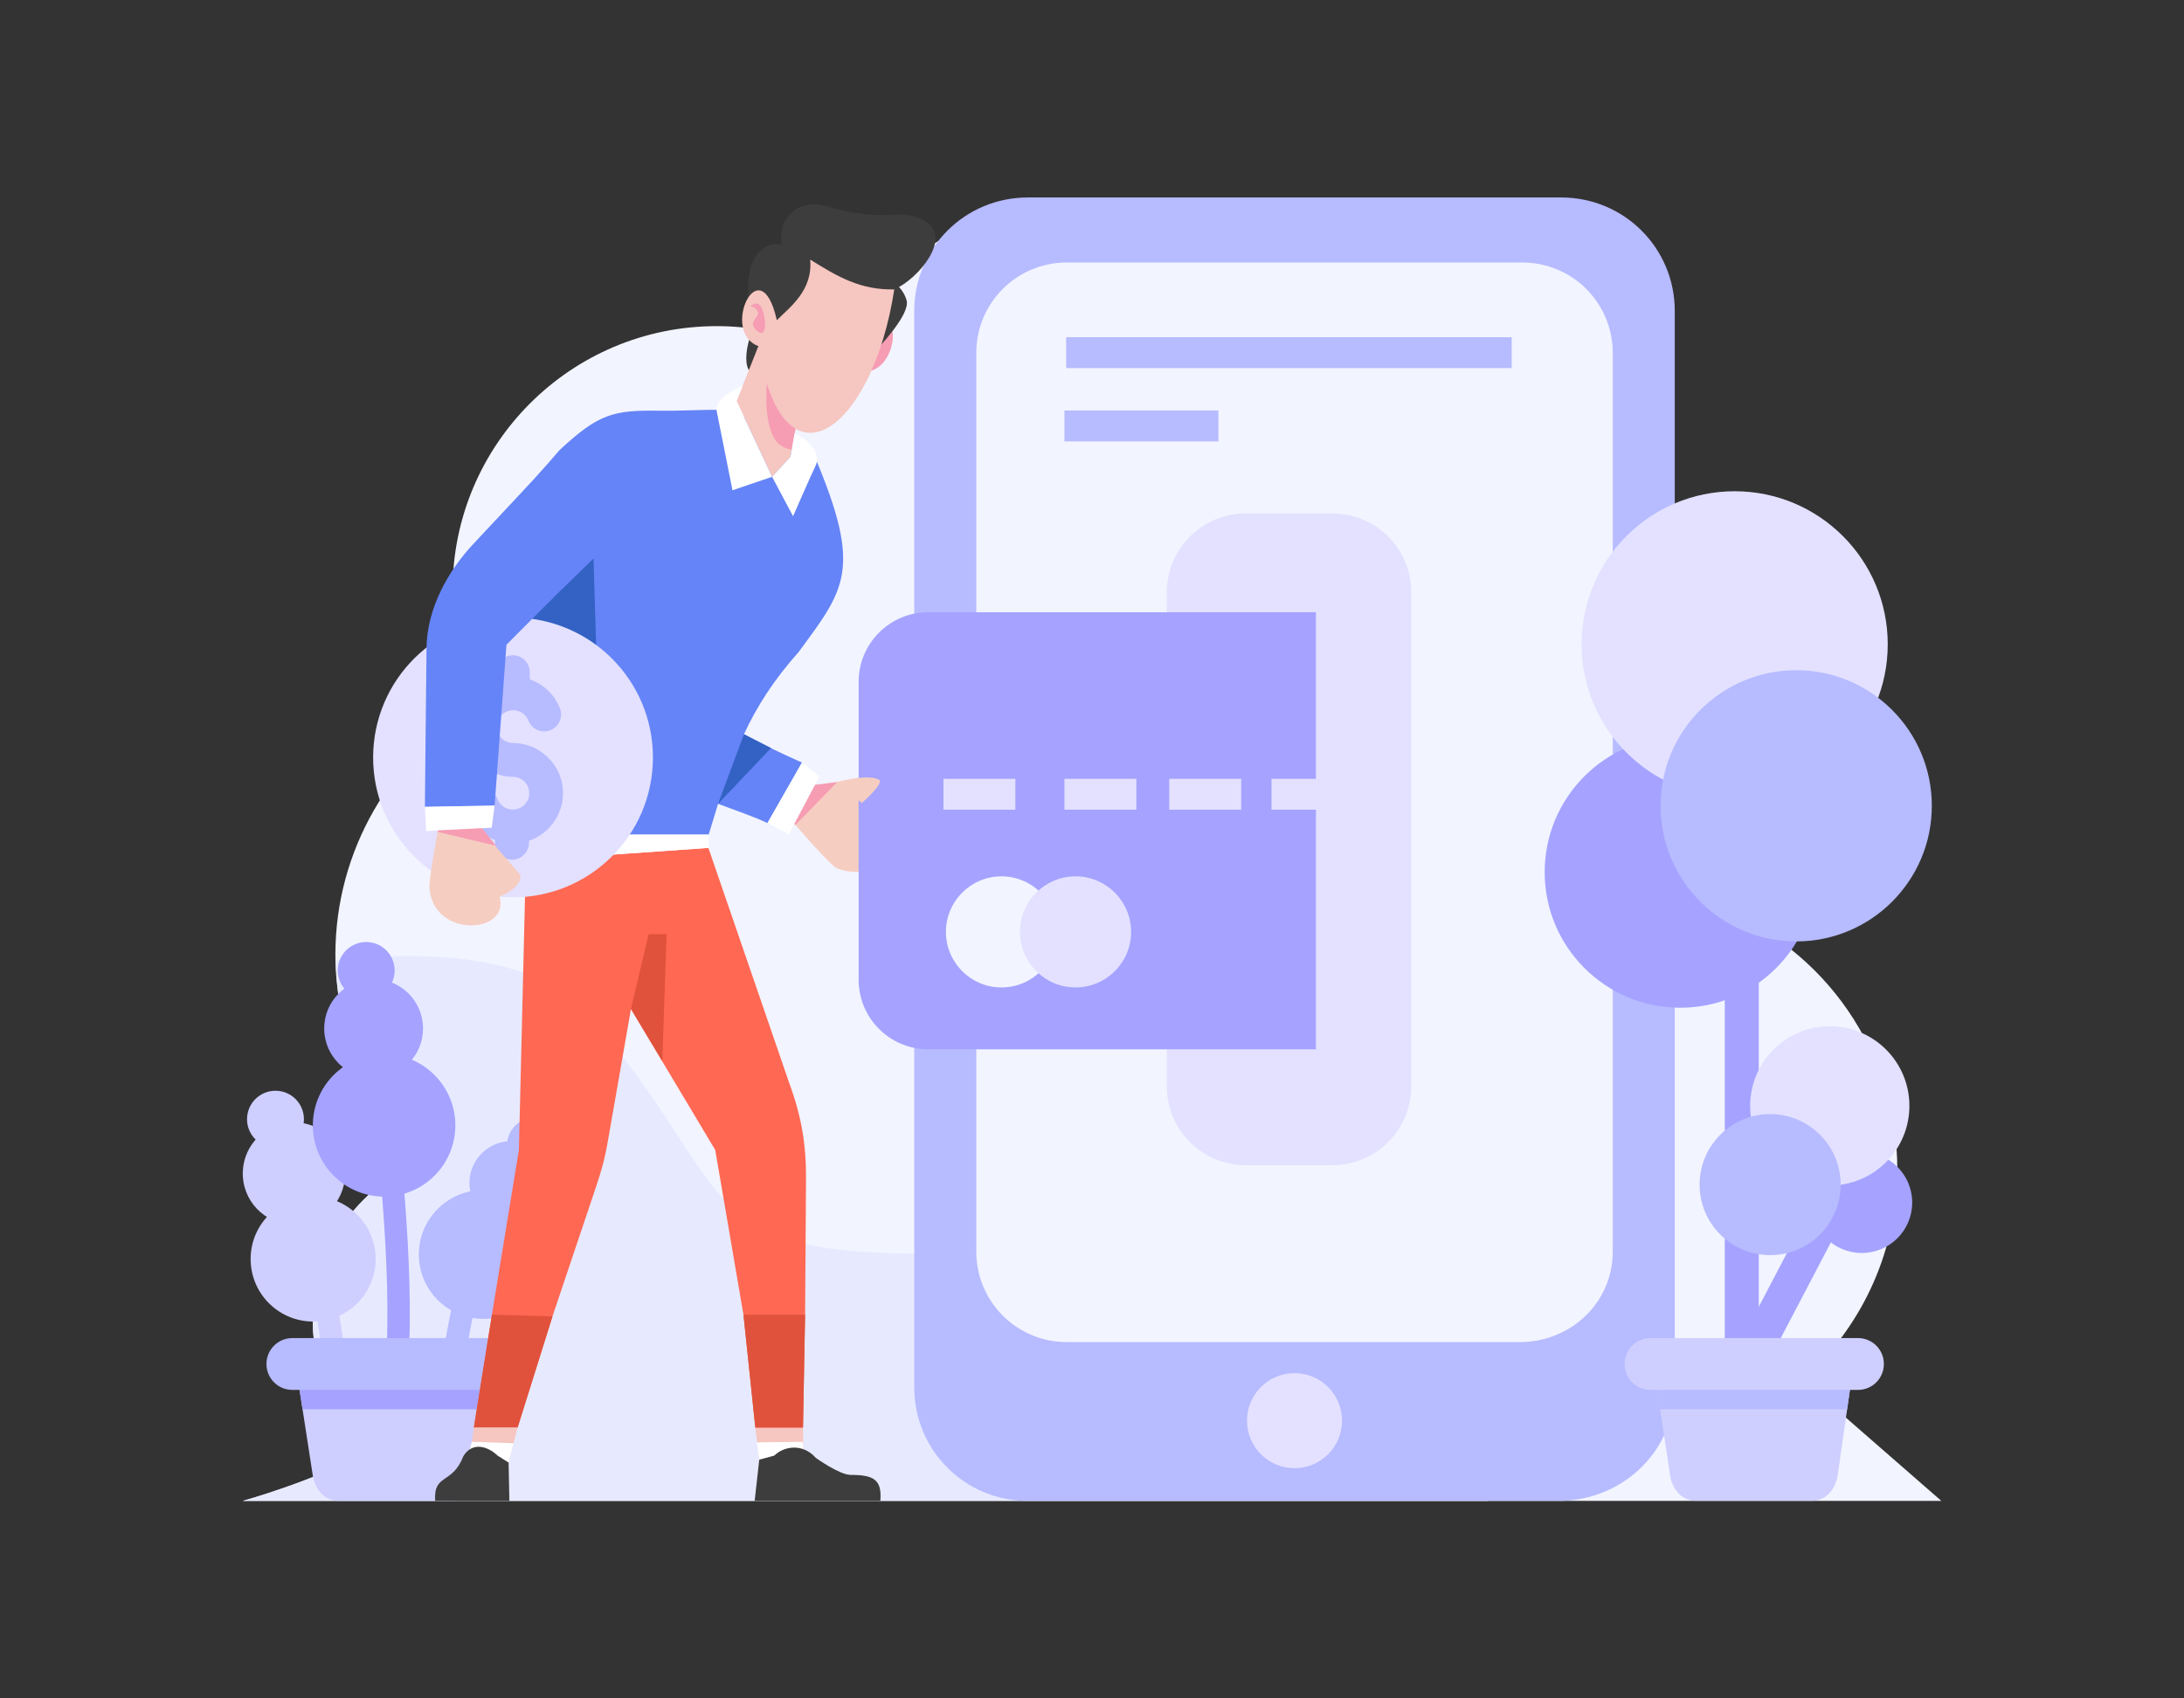 <?xml version="1.0" encoding="utf-8"?>
<!-- Generator: Adobe Illustrator 16.0.0, SVG Export Plug-In . SVG Version: 6.00 Build 0)  -->
<!DOCTYPE svg PUBLIC "-//W3C//DTD SVG 1.1//EN" "http://www.w3.org/Graphics/SVG/1.1/DTD/svg11.dtd">
<svg version="1.1"
	 id="svg8" xmlns:rdf="http://www.w3.org/1999/02/22-rdf-syntax-ns#" xmlns:dc="http://purl.org/dc/elements/1.1/" xmlns:sodipodi="http://sodipodi.sourceforge.net/DTD/sodipodi-0.dtd" xmlns:svg="http://www.w3.org/2000/svg" xmlns:cc="http://creativecommons.org/ns#" xmlns:inkscape="http://www.inkscape.org/namespaces/inkscape" inkscape:version="0.92.3 (2405546, 2018-03-11)" sodipodi:docname="online payment.svg"
	 xmlns="http://www.w3.org/2000/svg" xmlns:xlink="http://www.w3.org/1999/xlink" x="0px" y="0px" width="4500px" height="3500px"
	 viewBox="0 0 4500 3500" enable-background="new 0 0 4500 3500" xml:space="preserve">
<rect x="0" y="0" width="4500" height="3500" fill="#333333" stroke="none"/>
<defs>
	
	
		<inkscape:perspective  inkscape:vp_y="0 : 1000 : 0" sodipodi:type="inkscape:persp3d" inkscape:vp_x="0 : 463.02085 : 1" inkscape:vp_z="1190.625 : 463.02085 : 1" id="perspective11035" inkscape:persp3d-origin="595.3125 : 308.68056 : 1">
		</inkscape:perspective>
</defs>
<sodipodi:namedview  units="px" showguides="true" showgrid="false" inkscape:cy="2128.087" inkscape:cx="597.5741" inkscape:zoom="0.05656854" pagecolor="#ffffff" borderopacity="1.0" bordercolor="#666666" id="base" inkscape:current-layer="layer2" inkscape:window-width="1920" inkscape:window-height="1001" inkscape:window-x="-9" inkscape:window-y="-9" inkscape:window-maximized="1" inkscape:guide-bbox="true" inkscape:pageopacity="0.0" inkscape:pageshadow="2" inkscape:document-units="mm" inkscape:lockguides="false">
	<sodipodi:guide  inkscape:locked="false" orientation="3300,0" position="26.458,899.583" id="guide825"></sodipodi:guide>
	<sodipodi:guide  inkscape:locked="false" orientation="0,4300" position="684.196,26.458" id="guide827"></sodipodi:guide>
	<sodipodi:guide  inkscape:locked="false" orientation="0,-4300" position="362.484,899.583" id="guide831">
		</sodipodi:guide>
	<sodipodi:guide  inkscape:locked="false" orientation="1,0" position="1157.8,124.85" id="guide21309"></sodipodi:guide>
</sodipodi:namedview>
<g id="layer2" inkscape:label="Layer 2" inkscape:groupmode="layer">
	<path id="path20057-52-7" inkscape:connector-curvature="0" fill="#F2F4FF" d="M2365.001,415.405
		c284.527-0.825,635.256,79.834,864.577,351.553c107.608,127.5,161.501,247.293,184.192,358.012
		c131.116,110.073,206.932,272.43,207.159,443.624c-0.199,105.872-29.361,209.672-84.328,300.157
		c224.43,85.958,372.641,301.375,372.701,541.704c-0.273,161.736-68.04,316.019-186.959,425.642
		c-3.737,6.081-6.013,9.427-6.013,9.427L4000,3093.013H500c0,0,141.185-38.273,264.458-103.655
		c-76.108-67.285-119.763-163.938-119.931-265.523c0.164-146.453,90.197-277.792,226.737-330.758
		c-115.218-112.352-180.203-266.455-180.226-427.383c0.56-211.643,113.121-407.173,295.861-513.94
		c-35.536-73.429-54.107-153.908-54.343-235.483c0-300.546,243.64-544.186,544.186-544.187h0
		c67.518,0.003,134.446,12.571,197.366,37.061c75.76-92.642,167.044-154.396,253.078-208.586
		C1995.928,457.262,2163.935,415.989,2365.001,415.405L2365.001,415.405z"/>
	<path id="path20059-1-3" inkscape:connector-curvature="0" fill="#E7EAFF" d="M846.717,1970.296
		c153.548,0.375,288.003,32.295,364.91,120.394c273.444,313.236,223.256,465.117,558.139,488.371
		c334.884,23.258,557.837-56.955,681.245,228.5c102.893,238.003,443.323,136.926,615.668,285.452H500
		c0,0,141.185-38.273,264.458-103.655c-76.108-67.285-119.763-163.938-119.931-265.523
		c0.164-146.453,90.197-277.792,226.737-330.758C759.573,2283.899,695.11,2135.303,691.7,1979.152
		C744.514,1973.418,796.632,1970.172,846.717,1970.296L846.717,1970.296z"/>
	<g id="g6040" transform="translate(43.845)">
		<path id="path6015" sodipodi:nodetypes="sssss" inkscape:connector-curvature="0" fill="#CECFFF" d="M667.023,2410.924
			c4.078,58.096-39.712,108.498-97.808,112.576c-58.096,4.079-108.499-39.711-112.577-97.808
			c-4.079-58.096,39.712-108.498,97.808-112.576C612.542,2309.038,662.945,2352.828,667.023,2410.924z"/>
		<path id="path10013" sodipodi:nodetypes="sssss" inkscape:connector-curvature="0" fill="#CECFFF" d="M729.915,2585.549
			c4.982,70.979-48.517,132.556-119.494,137.538c-70.977,4.981-132.555-48.517-137.537-119.494s48.517-132.554,119.494-137.537
			C663.355,2461.073,724.933,2514.572,729.915,2585.549z"/>
		<path id="path10015" sodipodi:nodetypes="cccsccc" inkscape:connector-curvature="0" fill="#A5A3FF" d="M747.766,2244.932
			c-14.556-0.794-26.193,11.94-24.093,26.365c0,0,37.996,291.641,29.497,498.988c-0.784,12.897,9.176,23.926,22.087,24.455
			c12.911,0.528,23.74-9.646,24.015-22.564c8.799-214.66-29.843-506.884-29.843-506.884
			C768.123,2254.139,758.979,2245.544,747.766,2244.932z"/>
		<path id="path10017" sodipodi:nodetypes="cccsccc" inkscape:connector-curvature="0" fill="#CECFFF" d="M591.037,2476.006
			c-14.57,0.473-25.056,14.168-21.711,28.357c0,0,63.183,287.238,72.724,494.54c0.337,12.919,11.218,23.04,24.127,22.446
			c12.909-0.594,22.814-11.672,21.964-24.568c-9.878-214.613-73.755-502.375-73.755-502.375
			C612.117,2483.408,602.26,2475.641,591.037,2476.006z"/>
		<path id="path10019" sodipodi:nodetypes="cccsccc" inkscape:connector-curvature="0" fill="#B7BBFF" d="M947.411,2506.662
			c14.556,0.797,24.734,14.725,21.074,28.834c0,0-69.571,285.759-83.73,492.797c-0.626,12.906-11.729,22.784-24.622,21.902
			s-22.548-12.179-21.412-25.052c14.66-214.339,84.938-500.606,84.938-500.606C926.172,2513.592,936.199,2506.047,947.411,2506.662z
			"/>
		<path id="path10021" sodipodi:nodetypes="sssss" inkscape:connector-curvature="0" fill="#B7BBFF" d="M1084.017,2597.412
			c-6.763,72.995-71.419,126.688-144.415,119.924c-72.995-6.762-126.688-71.418-119.925-144.414
			c6.763-72.995,71.419-126.688,144.415-119.925C1037.087,2459.76,1090.78,2524.416,1084.017,2597.412z"/>
		<path id="path10023" sodipodi:nodetypes="ccssscc" inkscape:connector-curvature="0" fill="#CECFFF" d="M571.608,2852.83
			l28.832,186.578c4.002,29.305,23.811,53.389,53.389,53.389H891.04c29.577,0,48.853-24.16,53.389-53.389l27.18-186.578H571.608z"/>
		<path id="path10025" sodipodi:nodetypes="ccccc" inkscape:connector-curvature="0" fill="#A5A3FF" d="M571.608,2852.83
			l7.878,51.453h384.789l7.333-51.453H571.608z"/>
		<path id="path10027" sodipodi:nodetypes="sssssss" inkscape:connector-curvature="0" fill="#B7BBFF" d="M558.564,2757.498h427.474
			c29.578,0,53.389,23.813,53.389,53.391c0,29.576-23.811,53.389-53.389,53.389H558.564c-29.578,0-53.389-23.813-53.389-53.389
			C505.175,2781.311,528.986,2757.498,558.564,2757.498z"/>
		<path id="path10031" sodipodi:nodetypes="sssss" inkscape:connector-curvature="0" fill="#A5A3FF" d="M893.755,2332.646
			c-7.48,80.738-78.995,140.127-159.734,132.646s-140.126-78.996-132.646-159.734s78.996-140.126,159.733-132.646
			C841.847,2180.393,901.236,2251.908,893.755,2332.646L893.755,2332.646z"/>
		<path id="path6013" sodipodi:nodetypes="sssss" inkscape:connector-curvature="0" fill="#A5A3FF" d="M827.402,2128.854
			c-5.188,56.012-54.803,97.214-110.816,92.023c-56.013-5.188-97.213-54.803-92.023-110.815
			c5.189-56.013,54.803-97.214,110.815-92.024C791.391,2023.228,832.591,2072.842,827.402,2128.854z"/>
		<path id="path6017" sodipodi:nodetypes="sssss" inkscape:connector-curvature="0" fill="#B7BBFF" d="M1095.01,2445.613
			c-4.38,47.28-46.259,82.058-93.54,77.678c-47.281-4.381-82.058-46.26-77.678-93.541c4.38-47.279,46.26-82.057,93.54-77.678
			C1064.614,2356.453,1099.391,2398.332,1095.01,2445.613L1095.01,2445.613z"/>
		<path id="path6019" sodipodi:nodetypes="sssss" inkscape:connector-curvature="0" fill="#A5A3FF" d="M769.087,2005.315
			c-2.986,32.235-31.539,55.945-63.774,52.959c-32.234-2.986-55.945-31.538-52.958-63.773c2.986-32.234,31.538-55.944,63.773-52.958
			C748.363,1944.529,772.073,1973.081,769.087,2005.315z"/>
		<path id="path6021" sodipodi:nodetypes="sssss" inkscape:connector-curvature="0" fill="#CECFFF" d="M582.131,2311.82
			c-2.986,32.234-31.538,55.945-63.773,52.959s-55.945-31.539-52.959-63.773s31.539-55.945,63.773-52.959
			C561.407,2251.033,585.117,2279.586,582.131,2311.82z"/>
		<path id="path6023" sodipodi:nodetypes="sssss" inkscape:connector-curvature="0" fill="#B7BBFF" d="M1117.56,2366.508
			c-2.986,32.234-31.539,55.945-63.774,52.959c-32.234-2.986-55.945-31.539-52.958-63.773s31.539-55.945,63.773-52.959
			S1120.547,2334.273,1117.56,2366.508z"/>
	</g>
	<path id="rect25806-8-3" sodipodi:nodetypes="ssssscssss" inkscape:connector-curvature="0" fill="#B7BBFF" d="M2117.606,406.967
		h1099.338c129.535,0,233.818,104.283,233.818,233.818v2218.41c0,129.536-104.329,230.375-233.818,233.818h-537.755h-561.583
		c-129.536,0-233.819-104.282-233.819-233.818V640.785C1883.788,511.25,1988.071,406.967,2117.606,406.967z"/>
	<path id="path25898-5-3" sodipodi:nodetypes="ssssscssss" inkscape:connector-curvature="0" fill="#F2F4FF" d="M2198.125,540.924
		h938.301c103.367,0,186.583,83.216,186.583,186.583v1851.652c0,103.367-83.253,183.836-186.583,186.583H2646.26h-448.135
		c-103.368,0-186.583-83.216-186.583-186.583V727.507C2011.542,624.141,2094.757,540.924,2198.125,540.924z"/>
	<path id="path25902-9-6" inkscape:connector-curvature="0" fill="#E3E1FF" d="M2765.202,2927.682
		c0,54.084-43.844,97.928-97.927,97.926c-54.084,0-97.928-43.842-97.928-97.926s43.844-97.928,97.928-97.928
		C2721.358,2829.754,2765.202,2873.598,2765.202,2927.682L2765.202,2927.682z"/>
	<path id="path913-0-5" sodipodi:nodetypes="cccccc" inkscape:connector-curvature="0" fill="#F6C6C0" d="M1564.389,3008.118
		l-8.139-66.259h79.389h18.911l1.644,93.363L1564.389,3008.118z"/>
	<path id="path5996" sodipodi:nodetypes="ccccccccccccccc" inkscape:connector-curvature="0" fill="#6584F7" d="M1493.624,844.298
		c-52.129,0.021-97.45,2.718-134.273,2.121c-94.726-1.539-125.453,5.542-206.836,81.548c-15.337,18.258-33.78,38.838-53.495,60.557
		c3.832,244.18-2.637,487.481-9.111,731.488h370.228c6.687-22.224,13.065-43.295,19.401-63.5
		c39.5,14.883,75.575,27.036,101.746,39.639l71.235-124.729c0,0-59.342-25.52-119.67-58.331
		c26.788-57.563,60.986-111.306,112.882-169.701c95.801-130.072,130.688-169.411,34.574-398.85
		c-83.883-54.56-176.164-100.208-176.164-100.208C1500.605,844.307,1497.1,844.296,1493.624,844.298L1493.624,844.298z"/>
	<path id="path883-9" sodipodi:nodetypes="ccc" inkscape:connector-curvature="0" fill="#F69CB3" d="M1765.609,700.638l8.771,64.869
		C1858.781,776.895,1867.033,581.095,1765.609,700.638z"/>
	<path id="path876-7-88" sodipodi:nodetypes="cccc" inkscape:connector-curvature="0" fill="#3D3D3D" d="M1834.127,577.225
		c0,0,25.582,12.519,33.875,41.691c8.294,29.172-60.299,99.799-60.299,99.799L1834.127,577.225z"/>
	<path id="path874-7-7" sodipodi:nodetypes="cccccsssc" inkscape:connector-curvature="0" fill="#3D3D3D" d="M1611.124,504.317
		c0,0-37.439-11.573-59.392,33.376c-21.953,44.95-2.692,145.803-2.692,145.803c-23.172,62.819-14.341,119.798,56.957,73.741
		c32.78-22.901,87.991-180.53,87.991-180.53s98.334,41.323,148.611,19.651c50.278-21.671,119.315-106.647,65.425-139.465
		s-77.555,5.472-202.045-31.214C1640.965,406.521,1600.397,453.62,1611.124,504.317L1611.124,504.317z"/>
	<path id="path885-8" sodipodi:nodetypes="cccccc" inkscape:connector-curvature="0" fill="#F6C6C0" d="M1562.627,713.201
		l-44.95,113.249l73.167,156.141l37.937-41.468l15.198-85.411L1562.627,713.201z"/>
	<path id="path887-3-8" inkscape:connector-curvature="0" fill="#F69CB3" d="M1562.627,713.202l81.351,142.51l-12.674,71.229
		c-13.8-2.643-26.65-8.938-34.744-21.692c-25.66-40.437-15.68-124.767-15.68-124.767L1562.627,713.202z"/>
	<path id="path870-4-1" sodipodi:nodetypes="ccccc" inkscape:connector-curvature="0" fill="#F6C6C0" d="M1562.627,713.201
		c-79.997-29.221,3.87-206.342,37.966-53.324c25.727-25.939,74.845-61.117,68.678-124.963
		c56.289,35.062,103.254,63.045,173.327,61.445C1798.104,888.834,1611.624,1027.267,1562.627,713.201L1562.627,713.201z"/>
	<path id="path894-3-4" sodipodi:nodetypes="cccscc" inkscape:connector-curvature="0" fill="#F69CB3" d="M1575.841,675.392
		c0.726-1.371,1.576-23.634-6.867-41.219s-22.999-2.581-22.999-2.581s11.768-0.581,15.45,11.179s-20.291,19.399-4.002,36.597
		C1573.71,696.565,1575.841,675.392,1575.841,675.392L1575.841,675.392z"/>
	<path id="path881-1-2" sodipodi:nodetypes="cccccc" inkscape:connector-curvature="0" fill="#FFFFFF" d="M1590.844,982.59
		l-73.167-156.141l12.311-30.567c-35.155,13.681-53.875,31.207-53.536,50.026l32.789,164.413L1590.844,982.59z"/>
	<path id="path884-3-21" sodipodi:nodetypes="cccccc" inkscape:connector-curvature="0" fill="#FFFFFF" d="M1628.78,941.123
		l8.498-48.47c29.426,15.181,56.625,42.006,42.29,69.157c-4.425,7.984-45.491,102.009-45.491,102.009l-43.233-81.228
		L1628.78,941.123z"/>
	<path id="path17531-2" sodipodi:nodetypes="ccccccccccccccccccc" inkscape:connector-curvature="0" fill="#FF6853" d="
		M1459.622,1747.355l166.66,484.904c25.499,69.177,34.949,127.243,34.463,199.379l-1.867,277.663l-4.329,232.558h-98.299
		l-24.415-232.558l-58.109-339.395l-173.671-290.597l-47.03,269.221c-6.99,40.77-14.063,64.967-25.256,98.26l-89.448,266.108
		l-71.836,228.96h-90.16l37.28-232.558l55.544-339.384l8.451-350.188l5.939-246.035L1459.622,1747.355z"/>
	<path id="path935-5-2" inkscape:connector-curvature="0" fill="#E0523C" d="M1531.835,2709.302h127.043l-4.329,232.558h-98.299
		L1531.835,2709.302z"/>
	<path id="path933-4" sodipodi:nodetypes="ccccc" inkscape:connector-curvature="0" fill="#E0523C" d="M1013.604,2709.302
		l124.717,3.598l-71.836,228.96h-90.16L1013.604,2709.302z"/>
	<path id="path925-0-89" sodipodi:nodetypes="ccccc" inkscape:connector-curvature="0" fill="#E0523C" d="M1300.055,2079.311
		l36.401-154.288h37.074l-8.928,261.672L1300.055,2079.311z"/>
	<path id="path927-1" sodipodi:nodetypes="ccccc" inkscape:connector-curvature="0" fill="#FFFFFF" d="M1460.136,1720.012
		l-0.03,27.309l-376.566,26.374l6.368-53.683H1460.136z"/>
	<path id="path915-1-7" sodipodi:nodetypes="ccccc" inkscape:connector-curvature="0" fill="#FFFFFF" d="M1654.549,2971.254
		l-95.135,1.104l4.975,35.761c0,0,91.354-5.955,91.559-6.983C1656.153,3000.107,1654.549,2971.254,1654.549,2971.254z"/>
	<path id="path929-1-3" sodipodi:nodetypes="ccccccc" inkscape:connector-curvature="0" fill="#3D3D3D" d="M1813.917,3093.021
		h-258.996l9.467-84.902l30.848-8.438c21-20.274,59.438-25.246,85.671,4.631c0,0,48.013,34.546,71.434,35.132
		C1799.791,3039.444,1817.527,3048.525,1813.917,3093.021L1813.917,3093.021z"/>
	<path id="path924-5-2" sodipodi:nodetypes="cccccc" inkscape:connector-curvature="0" fill="#F6C6C0" d="M1047.928,3013.964
		l18.559-72.104h-71.25h-18.911l-12.11,93.363L1047.928,3013.964z"/>
	<path id="path926-4-32" sodipodi:nodetypes="ccccc" inkscape:connector-curvature="0" fill="#FFFFFF" d="M972.233,2971.254
		l85.859,2.902l-10.165,39.808c0,0-83.26-11.801-83.465-12.829C964.256,3000.107,972.233,2971.254,972.233,2971.254
		L972.233,2971.254z"/>
	<path id="path928-3-77" sodipodi:nodetypes="cccccc" inkscape:connector-curvature="0" fill="#3D3D3D" d="M896.625,3093.021
		c-27.742,0,104.5,0,152.934,0l-1.631-79.058l-22.754-14.282c-21-20.274-52.94-28.428-70.555,1.434
		C931.777,3060.268,892.931,3035.74,896.625,3093.021L896.625,3093.021z"/>
	<path id="path6341" sodipodi:nodetypes="cccc" inkscape:connector-curvature="0" fill="#3362C4" d="M1222.851,1151.098
		l-127.485,123.923l133.895,86.389L1222.851,1151.098z"/>
	<path id="path6361" sodipodi:nodetypes="scccccccccs" inkscape:connector-curvature="0" fill="#F6CDC1" d="M1792.828,1603.875
		c9.859-0.049,18.715,0.743,24.869,2.937c24.613,8.775,1.563,52.085,1.563,52.085s36.098,17.819,48.692,24.578
		c8.919,7.741,16.212,20.231,11.34,39.717c-13.158,53.12-102.345,90.109-155.678,65.625c-16.289-8.857-84.621-88.858-84.621-88.858
		l-2.436-1.679l42.83-80.852c10.844,0.301,23.473-2.675,43.54-5.429C1724.654,1611.762,1763.253,1604.025,1792.828,1603.875
		L1792.828,1603.875z"/>
	<path id="path6363" sodipodi:nodetypes="ccccc" inkscape:connector-curvature="0" fill="#FFFFFF" d="M1625.303,1719.523
		l63.329-119.552l-36.113-28.55l-71.234,124.729L1625.303,1719.523z"/>
	<path id="path6365" sodipodi:nodetypes="ccccc" inkscape:connector-curvature="0" fill="#F69CB3" d="M1638.991,1699.958
		l85.992-88.364l-45.597,5.833l-42.83,80.852L1638.991,1699.958z"/>
	<path id="circle28313" inkscape:connector-curvature="0" fill="#E3E1FF" d="M1345.335,1562.353
		c-0.764,159.201-130.44,287.641-289.642,286.877c-159.201-0.763-287.64-130.439-286.876-289.641l0,0
		c0.763-159.201,130.44-287.641,289.641-286.877S1346.099,1403.151,1345.335,1562.353L1345.335,1562.353z"/>
	<path id="path28315" inkscape:connector-curvature="0" fill="#B7BBFF" d="M1056.336,1350.418
		c-19.238,0.201-34.678,15.945-34.503,35.184l-0.071,14.743c-44.507,16.361-72.974,61.897-67.057,109.789
		c6.259,50.661,49.194,89.405,100.021,90.715c0.719,0.044,1.439,0.065,2.158,0.064c17.326,0.083,31.315,12.59,33.328,29.798
		c2.012,17.21-8.713,32.618-25.552,36.695c-16.839,4.078-33.425-4.713-39.508-20.936c-6.694-18.057-26.758-27.27-44.815-20.577
		c-18.058,6.694-27.271,26.758-20.577,44.815c0.03,0.083,0.061,0.166,0.092,0.248c10.74,28.643,33.292,50.019,60.324,60.296v4.889
		c-0.308,19.254,15.051,35.114,34.306,35.422c19.255,0.308,35.115-15.052,35.423-34.307c0.004-0.261,0.005-0.521,0.004-0.782v-3.874
		c45.607-15.477,75.248-61.393,69.567-109.987c-5.958-50.96-49.034-90.07-100.124-91.374c-0.708-0.041-1.418-0.061-2.128-0.06
		c-17.235-0.082-31.189-12.485-33.303-29.591c-2.114-17.106,8.406-32.524,25.103-36.799s33.325,4.198,39.692,20.214
		c7.002,17.94,27.22,26.807,45.16,19.804c17.939-7.002,26.806-27.22,19.805-45.16c-0.053-0.137-0.107-0.272-0.162-0.408
		c-11.371-28.602-34.551-49.638-62.016-59.307l0.068-13.994c0.36-19.254-14.957-35.154-34.21-35.514
		c-0.34-0.007-0.679-0.008-1.02-0.004L1056.336,1350.418z"/>
	<path id="path28322" sodipodi:nodetypes="csscccccc" inkscape:connector-curvature="0" fill="#6584F7" d="M1099.019,988.523
		c0,0-71.439,76.914-122.526,131.09c-53.403,56.633-96.608,134.094-97.651,215.343c-1.072,83.481-3.304,327.822-3.304,327.822
		l143.613-2.683l24.34-331.394l97.66-98.193l20.148-138.323L1099.019,988.523z"/>
	<path id="path22607-4" sodipodi:nodetypes="cccccccc" inkscape:connector-curvature="0" fill="#F6CDC1" d="M884.761,1828.166
		c-0.734-18.526,17.056-113.87,17.056-113.87l0.194-2.952l91.379-4.614c5.291,9.47,14.319,18.792,26.959,34.618
		c-1.376,2.904,34.963,40.487,51.635,61.659c5.066,25.635-42.589,45.101-42.589,45.101c21.694,77.55-138.929,86.041-144.636-19.942
		H884.761z"/>
	<path id="path22609-7" sodipodi:nodetypes="ccccc" inkscape:connector-curvature="0" fill="#FFFFFF" d="M878.002,1712.557
		l135.117-6.824l6.031-45.639l-143.613,2.683L878.002,1712.557z"/>
	<path id="path22611-5" sodipodi:nodetypes="ccccc" inkscape:connector-curvature="0" fill="#F69CB3" d="M901.816,1714.296
		l119.934,28.612l-28.359-36.178l-91.379,4.614L901.816,1714.296z"/>
	<path id="rect5988" sodipodi:nodetypes="sssssssss" inkscape:connector-curvature="0" fill="#E3E1FF" d="M2566.951,1058.139
		h178.053c90.186,0,162.791,72.604,162.791,162.791v1017.442c0,90.186-72.605,162.791-162.791,162.791h-178.053
		c-90.186,0-162.791-72.605-162.791-162.791V1220.929C2404.16,1130.743,2476.766,1058.139,2566.951,1058.139L2566.951,1058.139z"/>
	<path id="rect5968" sodipodi:nodetypes="ssssccs" inkscape:connector-curvature="0" fill="#A5A3FF" d="M1912.99,1261.627
		c-79.713,0-143.888,64.174-143.888,143.889v613.052c0,79.713,64.175,143.888,143.888,143.888h798.399v-900.828H1912.99z"/>
	<path id="path5974" sodipodi:nodetypes="cccc" inkscape:connector-curvature="0" fill="#F6CDC1" d="M1724.983,1611.594
		c0,0,60.923-17.178,85.724-5.095c13.394,6.525-34.975,48.329-34.975,48.329L1724.983,1611.594z"/>
	<circle id="path5976" fill="#F2F4FF" cx="2063.467" cy="1920.42" r="114.462"/>
	<circle id="circle5978" fill="#E3E1FF" cx="2216.084" cy="1920.42" r="114.462"/>
	<rect id="rect5980" x="2193.192" y="1605.014" fill="#E3E1FF" width="148.176" height="63.59"/>
	<rect id="rect5982" x="2409.208" y="1605.014" fill="#E3E1FF" width="148.177" height="63.59"/>
	<rect id="rect5984" x="2619.869" y="1605.014" fill="#E3E1FF" width="148.178" height="63.59"/>
	<rect id="rect5991" x="1943.918" y="1605.014" fill="#E3E1FF" width="148.176" height="63.59"/>
	<path id="path5999" inkscape:connector-curvature="0" fill="#3362C4" d="M1532.848,1513.091l-53.311,143.421l109.131-114.999
		L1532.848,1513.091z"/>
	<path id="circle10041" inkscape:connector-curvature="0" fill="#A5A3FF" d="M3741.584,1797.305
		c0,154.327-125.107,279.435-279.435,279.436c-154.328,0-279.435-125.107-279.435-279.435c0-0.001,0-0.001,0-0.001
		c0-154.328,125.106-279.435,279.435-279.435C3616.477,1517.87,3741.584,1642.977,3741.584,1797.305L3741.584,1797.305z"/>
	<path id="rect10081" inkscape:connector-curvature="0" fill="#A5A3FF" d="M3588.835,1536.336c19.403,0,35.023,39.397,35.023,88.334
		v1329.146c0,48.938-15.621,88.335-35.023,88.335c-19.403,0-35.023-39.397-35.023-88.335V1624.67
		C3553.812,1575.733,3569.432,1536.336,3588.835,1536.336z"/>
	<path id="path10037" inkscape:connector-curvature="0" fill="#E3E1FF" d="M3889.568,1327.761
		c0,174.194-141.214,315.407-315.407,315.407c-174.195,0-315.407-141.213-315.407-315.407
		c0-174.195,141.212-315.407,315.407-315.407l0,0C3748.354,1012.354,3889.568,1153.566,3889.568,1327.761L3889.568,1327.761z"/>
	<path id="circle10039" inkscape:connector-curvature="0" fill="#B7BBFF" d="M3980.414,1660.611
		c0,154.327-125.107,279.435-279.436,279.435c-154.327,0-279.434-125.107-279.434-279.435
		c0-154.328,125.106-279.435,279.434-279.435C3855.307,1381.176,3980.414,1506.284,3980.414,1660.611L3980.414,1660.611z"/>
	<path id="path10055" sodipodi:nodetypes="ccssscc" inkscape:connector-curvature="0" fill="#CECFFF" d="M3412.192,2849.014
		l28.831,190.395c4.002,29.305,23.812,53.389,53.389,53.389h238.802c29.577,0,48.854-24.16,53.389-53.389l27.181-190.395H3412.192z"
		/>
	<path id="path10057" sodipodi:nodetypes="ccccc" inkscape:connector-curvature="0" fill="#B7BBFF" d="M3412.192,2849.014
		l8.175,55.27h385.616l7.8-55.27H3412.192z"/>
	<path id="rect10089" sodipodi:nodetypes="sssssss" inkscape:connector-curvature="0" fill="#A5A3FF" d="M3793.599,2444.326
		c17.188,9.001,12.752,51.149-9.948,94.502l-113.913,217.551c-22.7,43.354-54.813,71.01-72.003,62.01s-12.752-51.148,9.948-94.502
		l113.913-217.551C3744.296,2462.982,3776.409,2435.326,3793.599,2444.326z"/>
	<path id="path10059" sodipodi:nodetypes="sssssss" inkscape:connector-curvature="0" fill="#CECFFF" d="M3400.738,2757.498h427.474
		c29.578,0,53.39,23.813,53.39,53.389c0,29.578-23.812,53.391-53.39,53.391h-427.474c-29.578,0-53.389-23.813-53.389-53.391
		C3347.35,2781.311,3371.16,2757.498,3400.738,2757.498z"/>
	<path id="circle10083" inkscape:connector-curvature="0" fill="#A5A3FF" d="M3939.976,2478.181
		c0,57.419-46.546,103.966-103.965,103.966l0,0c-57.419,0-103.966-46.547-103.966-103.966l0,0
		c0-57.418,46.547-103.966,103.966-103.966C3893.429,2374.215,3939.976,2420.762,3939.976,2478.181L3939.976,2478.181z"/>
	<path id="circle10085" inkscape:connector-curvature="0" fill="#E3E1FF" d="M3934.205,2278.937
		c0,90.599-73.443,164.043-164.042,164.043l0,0c-90.598,0-164.042-73.444-164.042-164.043c0-90.598,73.444-164.042,164.042-164.042
		C3860.762,2114.895,3934.205,2188.339,3934.205,2278.937z"/>
	<path id="circle10087" inkscape:connector-curvature="0" fill="#B7BBFF" d="M3792.603,2441.26
		c0,80.266-65.069,145.334-145.334,145.334s-145.333-65.068-145.333-145.334c0-80.265,65.068-145.332,145.333-145.332
		S3792.603,2360.995,3792.603,2441.26L3792.603,2441.26z"/>
	<path id="rect6042" fill="#B7BBFF" d="M2196.789,694.921h917.978v63.59h-917.978V694.921z"/>
	<path id="rect6044" fill="#B7BBFF" d="M2193.192,846.004h317.245v63.59h-317.245V846.004z"/>
</g>
</svg>